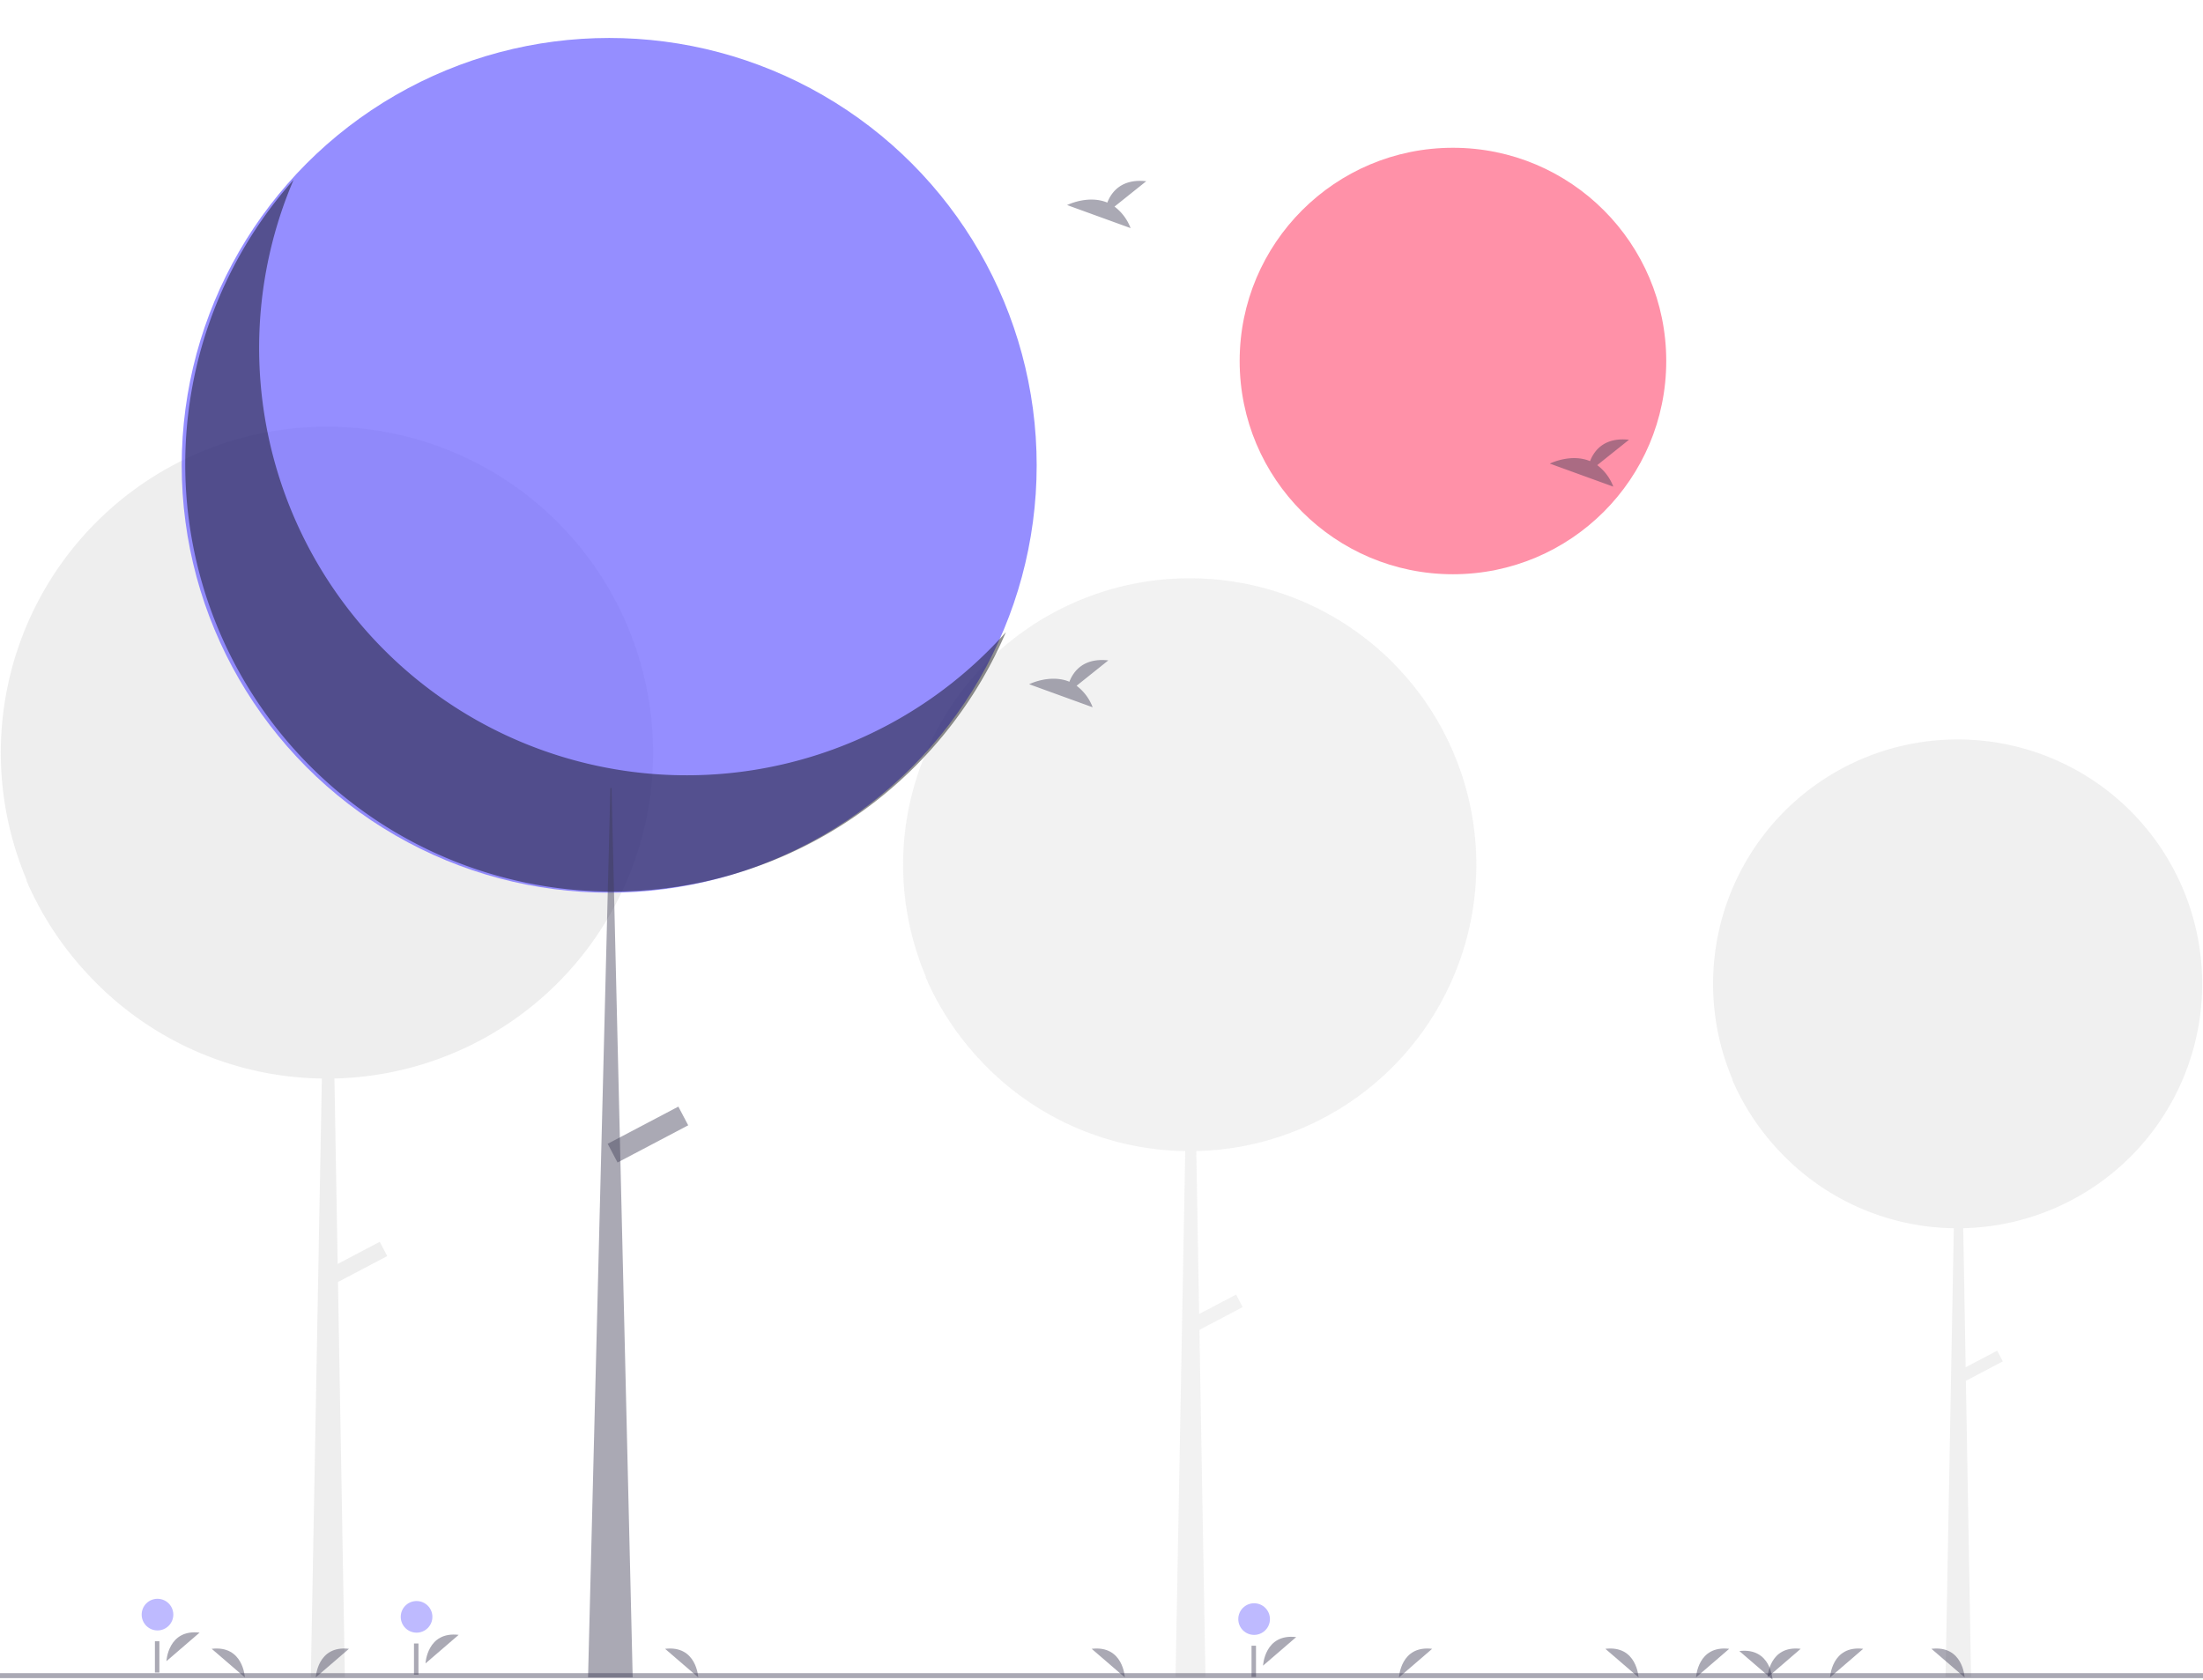 <?xml version="1.0" encoding="UTF-8" standalone="no"?>
<svg
   xmlns:dc="http://purl.org/dc/elements/1.1/"
   xmlns:cc="http://creativecommons.org/ns#"
   xmlns:rdf="http://www.w3.org/1999/02/22-rdf-syntax-ns#"
   xmlns:svg="http://www.w3.org/2000/svg"
   xmlns="http://www.w3.org/2000/svg"
   xmlns:sodipodi="http://sodipodi.sourceforge.net/DTD/sodipodi-0.dtd"
   xmlns:inkscape="http://www.inkscape.org/namespaces/inkscape"
   inkscape:version="1.0rc1 (09960d6f05, 2020-04-09)"
   sodipodi:docname="quote_bg.svg"
   version="1.1"
   viewBox="0 0 888 677.207"
   height="677.207"
   width="888"
   data-name="Layer 1"
   id="afcd27bc-9e58-484b-acf0-96ac0ca03cce">
  <defs
     id="defs103" />
  <sodipodi:namedview
     inkscape:current-layer="afcd27bc-9e58-484b-acf0-96ac0ca03cce"
     inkscape:window-maximized="1"
     inkscape:window-y="32"
     inkscape:window-x="-8"
     inkscape:cy="448.40346"
     inkscape:cx="468.24434"
     inkscape:zoom="0.90632356"
     showgrid="false"
     id="namedview101"
     inkscape:window-height="1017"
     inkscape:window-width="1920"
     inkscape:pageshadow="2"
     inkscape:pageopacity="0"
     guidetolerance="10"
     gridtolerance="10"
     objecttolerance="10"
     borderopacity="1"
     bordercolor="#666666"
     pagecolor="#ffffff" />
  <path
     style="opacity:0.587"
     id="path36"
     fill="#e6e6e6"
     transform="translate(-156 -111.396)"
     d="M1043.675,508.056A98.58,98.58,0,1,0,854.454,546.865c-.096-.107-.196-.211-.292-.319a98.666,98.666,0,0,0,17.954,27.783c.022.025.045.049.068.073.606.66,1.215,1.317,1.838,1.96a98.28,98.28,0,0,0,69.529,30.254l-3.331,180.929h10.291l-2.083-119.415,14.887-7.838-2.271-4.314-12.711,6.692-.978-56.064A98.578,98.578,0,0,0,1043.675,508.056Z" />
  <path
     style="opacity:0.526"
     id="path38"
     fill="#e6e6e6"
     transform="translate(-156 -111.396)"
     d="M751.087,460.008a115.526,115.526,0,1,0-221.75,45.481c-.113-.126-.23-.248-.342-.374a115.628,115.628,0,0,0,21.041,32.559c.026.029.053.057.08.086.71.773,1.423,1.543,2.154,2.297a115.176,115.176,0,0,0,81.482,35.454l-3.904,212.033h12.06l-2.441-139.944,17.446-9.185-2.661-5.055-14.896,7.842-1.146-65.702A115.525,115.525,0,0,0,751.087,460.008Z" />
  <path
     style="opacity:0.685"
     id="path40"
     fill="#e6e6e6"
     transform="translate(-156 -111.396)"
     d="M419.259,414.815A131.467,131.467,0,1,0,166.912,466.571c-.129-.143-.261-.282-.389-.426a131.582,131.582,0,0,0,23.944,37.051c.03.033.061.065.091.098.808.88,1.62,1.756,2.451,2.614a131.068,131.068,0,0,0,92.725,40.346L281.291,787.545h13.725L292.238,628.291,312.091,617.839l-3.029-5.753-16.952,8.925-1.304-74.767A131.465,131.465,0,0,0,419.259,414.815Z" />
  <circle
     style="opacity:0.71"
     id="circle42"
     fill="#ff6584"
     r="85.976"
     cy="145.557"
     cx="585.665" />
  <circle
     style="opacity:0.722"
     id="circle44"
     fill="#6c63ff"
     r="172.312"
     cy="187.616"
     cx="245.559" />
  <path
     id="path46"
     style="isolation:isolate;opacity:0.44"
     opacity="0.2"
     transform="translate(-156 -111.396)"
     d="M274.329,183.922A172.325,172.325,0,0,0,561.452,366.292,172.327,172.327,0,1,1,274.329,183.922Z" />
  <polygon
     transform="matrix(1,0,0,0.734,0,179.977)"
     style="opacity:0.44"
     id="polygon48"
     fill="#3f3d56"
     points="246.506,187.616 255.027,676.148 237.038,676.148 246.032,187.616 " />
  <rect
     style="opacity:0.44"
     id="rect50"
     fill="#3f3d56"
     transform="translate(-372.966 148.448) rotate(-27.766)"
     height="8.521"
     width="32.19"
     y="564.581"
     x="401.085" />
  <path
     style="opacity:0.44"
     id="path52"
     fill="#3f3d56"
     transform="translate(-156 -111.396)"
     d="M665.115,782.975s.622-13.027,13.366-11.513" />
  <circle
     style="opacity:0.44"
     id="circle54"
     fill="#6c63ff"
     r="6.379"
     cy="652.803"
     cx="505.514" />
  <rect
     style="opacity:0.44"
     id="rect56"
     fill="#3f3d56"
     height="12.604"
     width="1.801"
     y="663.545"
     x="504.476" />
  <path
     style="opacity:0.44"
     id="path58"
     fill="#3f3d56"
     transform="translate(-156 -111.396)"
     d="M223.083,781.174s.622-13.027,13.366-11.513" />
  <circle
     style="opacity:0.44"
     id="circle60"
     fill="#6c63ff"
     r="6.379"
     cy="651.003"
     cx="63.482" />
  <rect
     style="opacity:0.44"
     id="rect62"
     fill="#3f3d56"
     height="12.604"
     width="1.801"
     y="661.744"
     x="62.444" />
  <path
     style="opacity:0.44"
     id="path64"
     fill="#3f3d56"
     transform="translate(-156 -111.396)"
     d="M327.514,782.075s.622-13.027,13.366-11.513" />
  <circle
     style="opacity:0.44"
     id="circle66"
     fill="#6c63ff"
     r="6.379"
     cy="651.903"
     cx="167.913" />
  <rect
     style="opacity:0.44"
     id="rect68"
     fill="#3f3d56"
     height="12.604"
     width="1.801"
     y="662.644"
     x="166.875" />
  <path
     style="opacity:0.44"
     id="path70"
     fill="#3f3d56"
     transform="translate(-156 -111.396)"
     d="M605.243,194.695l12.795-10.233c-9.94-1.097-14.024,4.324-15.695,8.615-7.765-3.224-16.219,1.001-16.219,1.001l25.6,9.294A19.372,19.372,0,0,0,605.243,194.695Z" />
  <path
     style="opacity:0.44"
     id="path72"
     fill="#3f3d56"
     transform="translate(-156 -111.396)"
     d="M799.827,298.936l12.795-10.233c-9.94-1.097-14.024,4.324-15.695,8.615-7.765-3.224-16.219,1.001-16.219,1.001l25.6,9.294A19.372,19.372,0,0,0,799.827,298.936Z" />
  <path
     style="opacity:0.44"
     id="path74"
     fill="#3f3d56"
     transform="translate(-156 -111.396)"
     d="M589.955,387.889l12.795-10.233c-9.94-1.097-14.024,4.324-15.695,8.615-7.765-3.224-16.219,1.001-16.219,1.001l25.6,9.294A19.372,19.372,0,0,0,589.955,387.889Z" />
  <path
     style="opacity:0.44"
     id="path76"
     fill="#3f3d56"
     transform="translate(-156 -111.396)"
     d="M839.655,787.703s.622-13.027,13.366-11.513" />
  <path
     style="opacity:0.44"
     id="path78"
     fill="#3f3d56"
     transform="translate(-156 -111.396)"
     d="M719.919,787.703s.622-13.027,13.366-11.513" />
  <path
     style="opacity:0.44"
     id="path80"
     fill="#3f3d56"
     transform="translate(-156 -111.396)"
     d="M283.289,787.703s.622-13.027,13.366-11.513" />
  <path
     style="opacity:0.44"
     id="path82"
     fill="#3f3d56"
     transform="translate(-156 -111.396)"
     d="M893.671,787.703s.622-13.027,13.366-11.513" />
  <path
     style="opacity:0.44"
     id="path84"
     fill="#3f3d56"
     transform="translate(-156 -111.396)"
     d="M868.464,787.703s.622-13.027,13.366-11.513" />
  <path
     style="opacity:0.44"
     id="path86"
     fill="#3f3d56"
     transform="translate(-156 -111.396)"
     d="M816.465,787.703s-.622-13.027-13.366-11.513" />
  <path
     style="opacity:0.44"
     id="path88"
     fill="#3f3d56"
     transform="translate(-156 -111.396)"
     d="M609.403,787.703s-.622-13.027-13.366-11.513" />
  <path
     style="opacity:0.44"
     id="path90"
     fill="#3f3d56"
     transform="translate(-156 -111.396)"
     d="M437.452,787.703s-.622-13.027-13.366-11.513" />
  <path
     style="opacity:0.44"
     id="path92"
     fill="#3f3d56"
     transform="translate(-156 -111.396)"
     d="M254.697,787.703s-.622-13.027-13.366-11.513" />
  <path
     style="opacity:0.44"
     id="path94"
     fill="#3f3d56"
     transform="translate(-156 -111.396)"
     d="M947.904,787.703s-.622-13.027-13.366-11.513" />
  <path
     style="opacity:0.44"
     id="path96"
     fill="#3f3d56"
     transform="translate(-156 -111.396)"
     d="M870.481,788.604s-.622-13.027-13.366-11.513" />
  <rect
     style="opacity:0.44"
     id="rect98"
     fill="#3f3d56"
     height="2"
     width="888"
     y="674.604" />
</svg>
